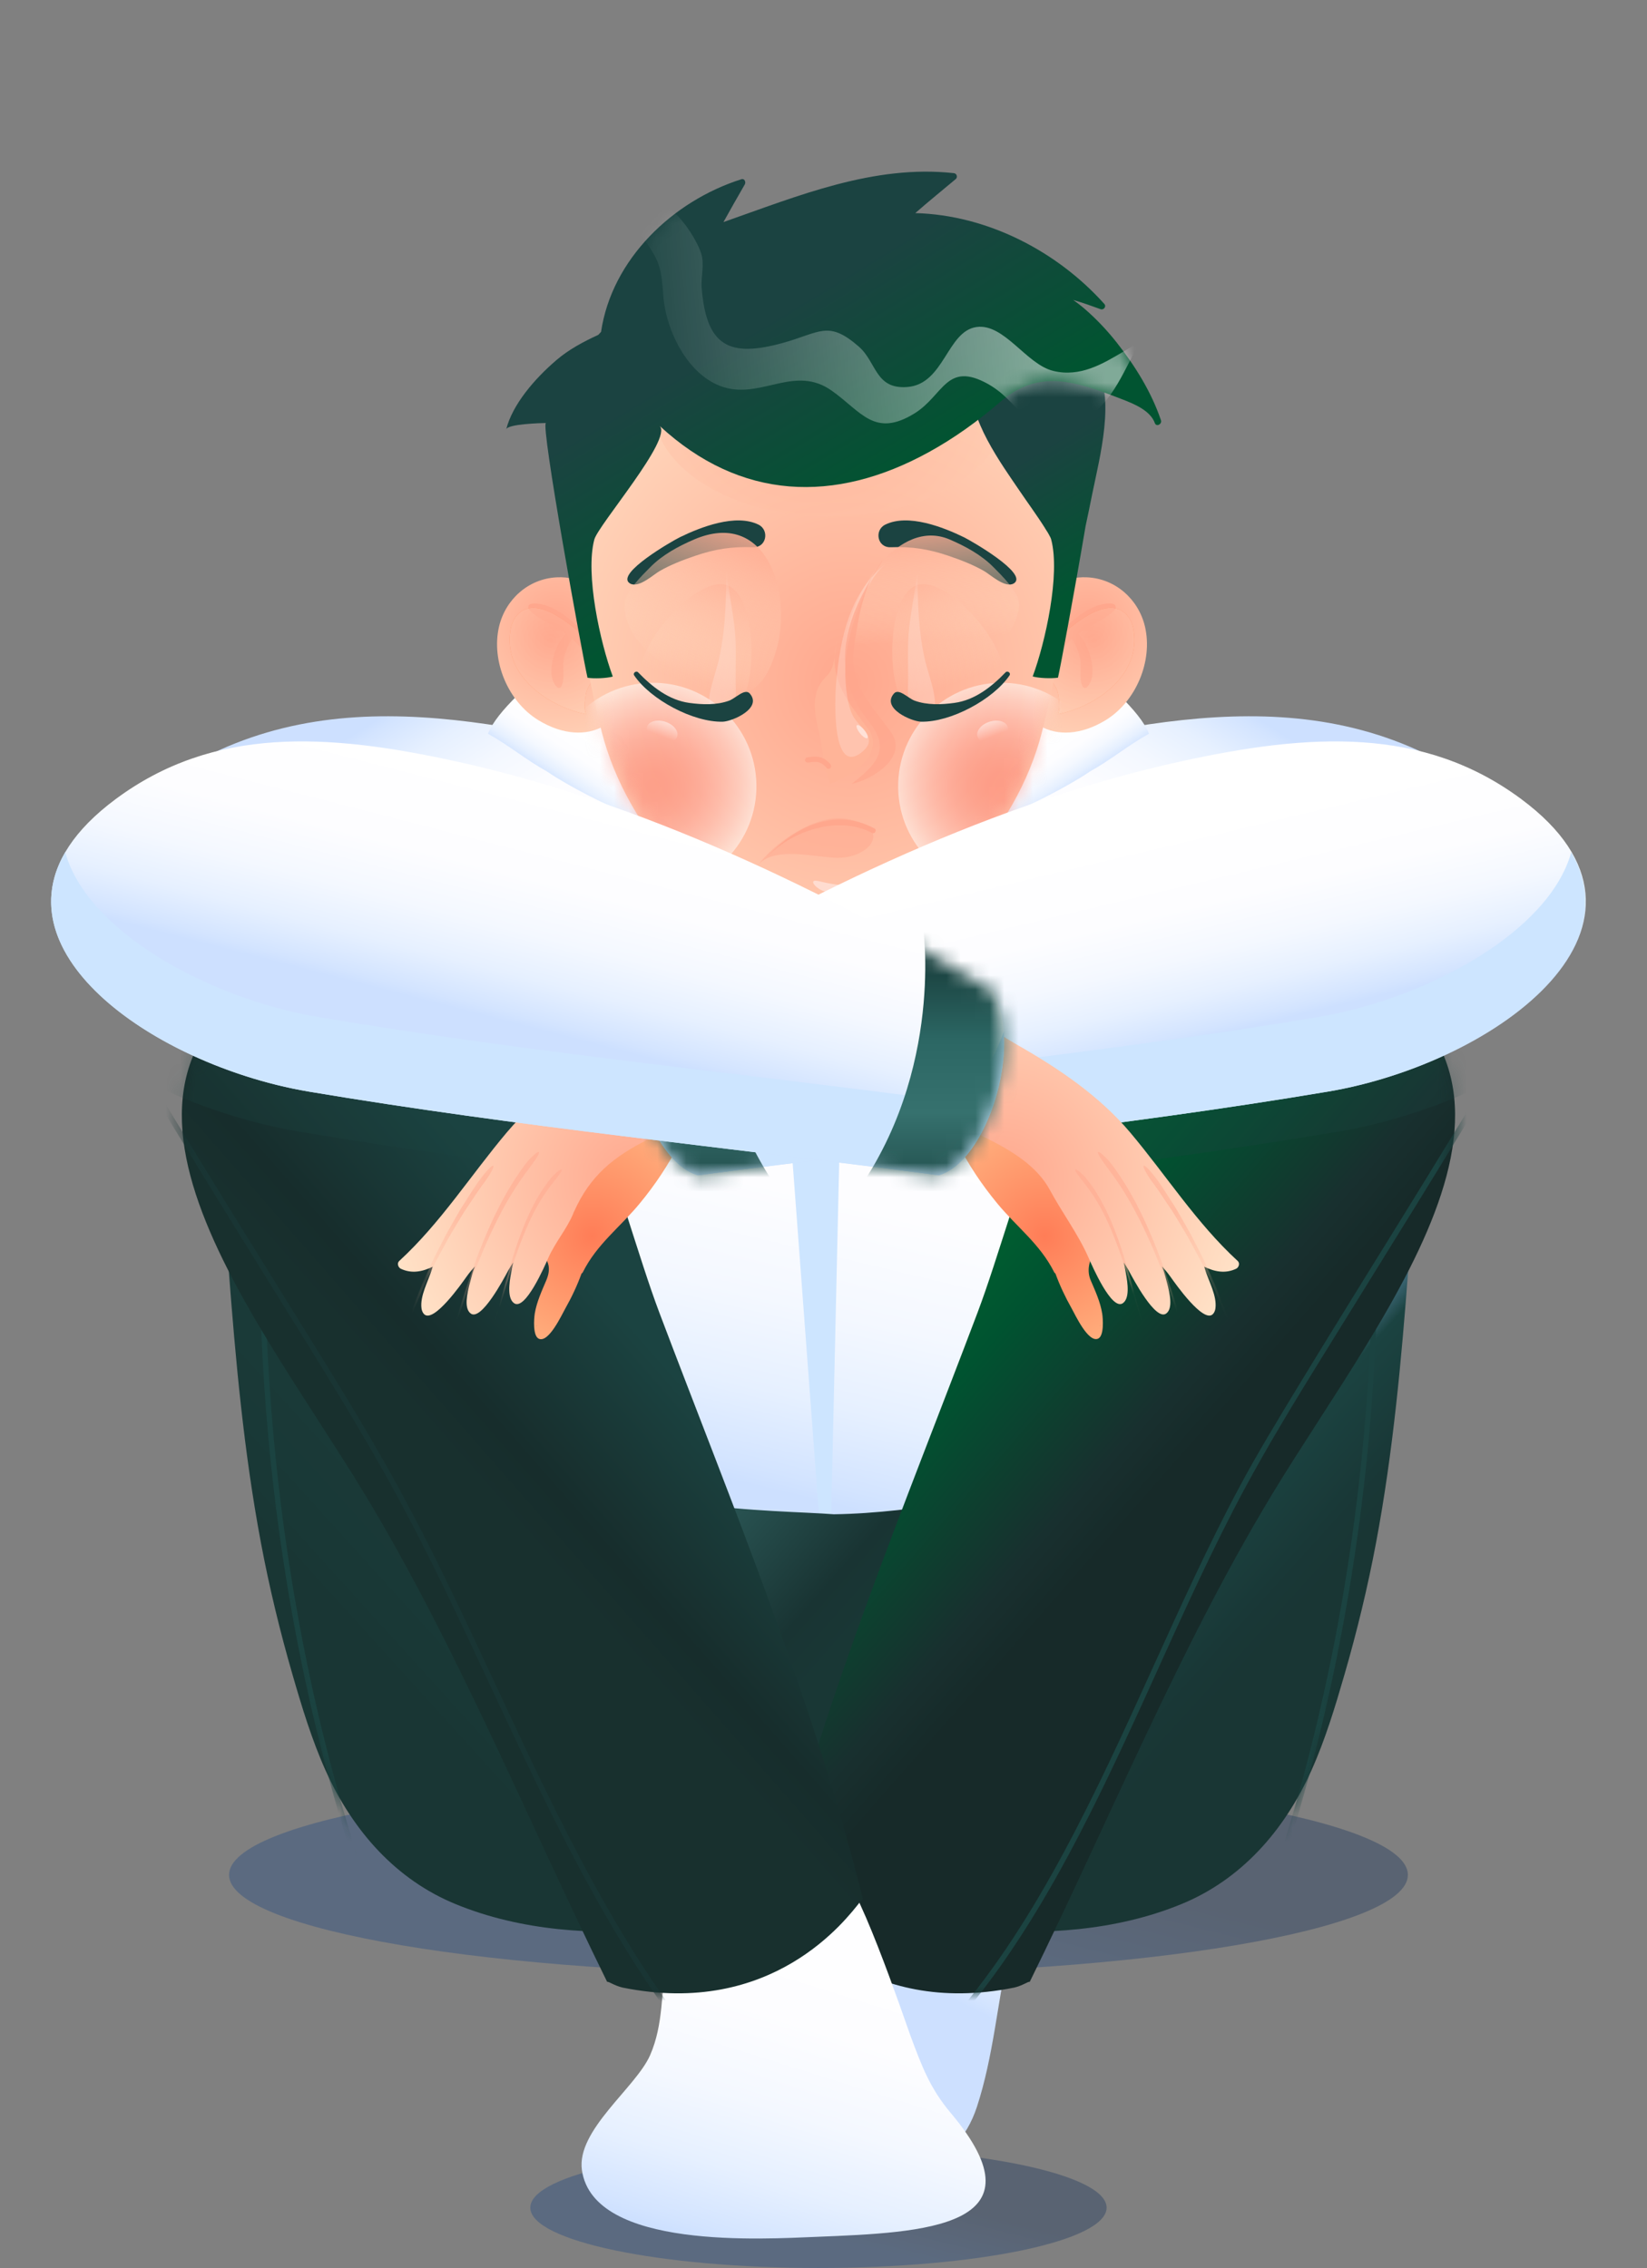 <svg width="114" height="157" viewBox="0 0 114 157" fill="none" xmlns="http://www.w3.org/2000/svg">
<rect x="0" y="0" width="114" height="157" fill="#808080" stroke="none"/>
<g clip-path="url(#clip0_365_716)">
<path opacity="0.3" d="M97.449 129.788C97.449 133.596 79.184 136.68 56.651 136.68C34.118 136.68 15.854 133.596 15.854 129.788C15.854 125.984 34.118 122.896 56.651 122.896C79.184 122.896 97.449 125.984 97.449 129.788Z" fill="url(#paint0_linear_365_716)"/>
<path opacity="0.3" d="M76.596 152.824C76.596 155.129 67.667 157 56.651 157C45.635 157 36.706 155.129 36.706 152.824C36.706 150.52 45.635 148.649 56.651 148.649C67.667 148.649 76.596 150.52 76.596 152.824Z" fill="url(#paint1_linear_365_716)"/>
<path d="M81.007 65.321H37.633V112.739H81.007V65.321Z" fill="url(#paint2_linear_365_716)"/>
<path d="M54.541 76.165L56.931 108.144L57.482 107.041L58.217 74.695L54.541 76.165Z" fill="#CDE5FF"/>
<path d="M66.525 103.976C63.587 104.38 60.654 104.788 57.714 104.825C53.667 104.509 41.904 104.663 39.644 100.281L38.923 101.395C37.478 103.251 39.048 110.952 39.445 113.15C41.746 120.472 49.572 128.827 57.317 130.566C63.955 132.319 67.546 125.655 70.046 120.109C72.178 114.565 75.751 106.435 75.674 100.553C72.376 101.697 70.193 103.56 66.525 103.976Z" fill="url(#paint3_linear_365_716)"/>
<path d="M97.534 82.279C97.519 82.29 97.5 82.297 97.486 82.316C95.916 84.047 94.155 85.466 92.788 87.432C91.149 89.792 89.649 92.196 88.296 94.769C85.547 100.007 83.051 105.381 80.029 110.443C77.442 114.776 74.835 119.062 71.921 123.135C70.686 124.863 69.469 126.616 68.473 128.527C67.716 129.983 67.058 131.656 67.16 133.368C67.168 133.49 67.241 133.567 67.352 133.578C72.16 133.968 77.217 133.681 81.772 131.81C85.852 130.137 88.862 126.803 90.774 122.554C91.726 120.433 92.409 118.173 93.06 115.923C93.931 112.916 94.666 109.88 95.247 106.789C96.423 100.533 97.004 94.155 97.482 87.796C97.618 85.999 97.743 84.198 97.868 82.4C97.879 82.183 97.636 82.146 97.534 82.279Z" fill="url(#paint4_linear_365_716)"/>
<mask id="mask0_365_716" style="mask-type:luminance" maskUnits="userSpaceOnUse" x="67" y="82" width="31" height="52">
<path d="M97.556 82.279C97.537 82.29 97.522 82.297 97.508 82.316C95.938 84.047 94.177 85.466 92.81 87.432C91.171 89.792 89.671 92.196 88.318 94.769C85.569 100.007 83.073 105.381 80.052 110.443C77.464 114.776 74.858 119.062 71.943 123.135C70.708 124.863 69.491 126.616 68.495 128.527C67.738 129.983 67.08 131.656 67.183 133.368C67.19 133.49 67.263 133.567 67.374 133.578C72.182 133.968 77.24 133.681 81.79 131.81C85.87 130.137 88.881 126.803 90.792 122.554C91.744 120.433 92.428 118.173 93.079 115.923C93.95 112.916 94.685 109.88 95.266 106.789C96.442 100.533 97.023 94.155 97.5 87.796C97.636 85.999 97.761 84.198 97.886 82.4C97.905 82.183 97.662 82.146 97.556 82.279Z" fill="white"/>
</mask>
<g mask="url(#mask0_365_716)">
<path d="M94.994 86.273C94.994 89.452 94.887 92.632 94.678 95.808C94.468 98.998 94.152 102.182 93.729 105.35C93.303 108.555 92.766 111.746 92.119 114.915C91.48 118.043 90.734 121.145 89.873 124.222C89.017 127.276 88.046 130.301 86.955 133.279C86.819 133.646 86.683 134.014 86.547 134.381C86.462 134.602 86.819 134.698 86.9 134.481C88.017 131.518 89.017 128.508 89.899 125.468C90.796 122.376 91.575 119.252 92.244 116.105C92.913 112.955 93.472 109.783 93.924 106.596C94.376 103.413 94.722 100.215 94.957 97.006C95.192 93.83 95.325 90.647 95.354 87.46C95.358 87.067 95.358 86.674 95.358 86.28C95.361 86.034 94.994 86.034 94.994 86.273Z" fill="#1B4341"/>
</g>
<path d="M69.443 135.019C69.436 135.048 69.432 135.081 69.425 135.111L67.903 135.416C67.899 135.383 67.888 135.35 67.863 135.317C66.727 133.861 65.834 131.597 63.959 130.924C62.136 130.266 60.353 130.81 58.831 131.902C57.21 133.063 55.986 134.699 54.63 136.14C53.656 137.177 52.704 138.239 51.73 139.279C50.439 140.658 49.167 142.051 47.973 143.51C47.036 144.657 46.05 145.885 45.473 147.259C44.282 150.097 47.337 151.097 49.594 151.398C51.608 151.667 53.67 151.578 55.699 151.556C58.239 151.527 60.853 151.336 63.242 150.417C65.429 149.575 66.907 148.039 67.627 145.822C68.756 142.356 69.035 138.673 69.807 135.126C69.859 134.879 69.495 134.78 69.443 135.019Z" fill="url(#paint5_linear_365_716)"/>
<path d="M91.49 65.756C88.763 64.606 84.507 63.455 81.338 64.892C73.586 68.414 70.564 83.191 67.657 90.877C62.602 104.253 57.056 117.493 53.582 131.409C53.568 131.468 53.626 131.538 53.744 131.626C54.733 132.872 59.827 139.691 70.208 137.588C70.792 137.452 71.174 137.147 71.274 137.195C76.751 126.057 81.665 114.001 88.043 103.455C95.946 90.395 110.204 73.656 91.49 65.756Z" fill="url(#paint6_linear_365_716)"/>
<mask id="mask1_365_716" style="mask-type:luminance" maskUnits="userSpaceOnUse" x="53" y="64" width="48" height="74">
<path d="M91.516 65.758C88.788 64.608 84.532 63.457 81.363 64.894C73.611 68.416 70.589 83.192 67.686 90.879C62.631 104.255 57.085 117.495 53.611 131.411C53.596 131.47 53.655 131.54 53.773 131.628C54.761 132.874 59.856 139.693 70.237 137.59C70.821 137.454 71.203 137.149 71.302 137.197C76.779 126.059 81.694 114.003 88.068 103.457C95.967 90.397 110.229 73.658 91.516 65.758Z" fill="white"/>
</mask>
<g mask="url(#mask1_365_716)">
<path opacity="0.3" d="M42.084 85.056C58.901 82.821 75.813 81.163 92.633 78.336C106.208 76.05 121.573 64.82 108.145 54.855C100.275 49.011 91.192 49.555 80.841 51.823C66.054 55.061 51.126 62.17 37.732 70.253C35.251 74.804 38.268 83.997 42.084 85.056Z" fill="#1B4341"/>
</g>
<mask id="mask2_365_716" style="mask-type:luminance" maskUnits="userSpaceOnUse" x="53" y="64" width="48" height="74">
<path d="M91.516 65.758C88.788 64.608 84.532 63.457 81.363 64.894C73.611 68.416 70.589 83.192 67.686 90.879C62.631 104.255 57.085 117.495 53.611 131.411C53.596 131.47 53.655 131.54 53.773 131.628C54.761 132.874 59.856 139.693 70.237 137.59C70.821 137.454 71.203 137.149 71.302 137.197C76.779 126.059 81.694 114.003 88.068 103.457C95.967 90.397 110.229 73.658 91.516 65.758Z" fill="white"/>
</mask>
<g mask="url(#mask2_365_716)">
<path d="M103.289 74.05C100.308 79.049 97.232 83.99 94.17 88.937C92.652 91.393 91.137 93.848 89.641 96.318C88.325 98.491 87.006 100.663 85.807 102.902C83.613 107 81.702 111.242 79.779 115.473C77.82 119.788 75.853 124.111 73.604 128.283C71.435 132.304 68.991 136.211 65.999 139.678C65.638 140.097 65.267 140.508 64.892 140.913C64.731 141.086 64.992 141.347 65.153 141.174C68.245 137.858 70.781 134.068 73.008 130.132C75.335 126.011 77.338 121.722 79.301 117.417C81.253 113.131 83.161 108.823 85.319 104.633C87.737 99.931 90.582 95.458 93.358 90.963C96.412 86.015 99.496 81.089 102.495 76.109C102.87 75.487 103.245 74.863 103.617 74.238C103.727 74.032 103.411 73.848 103.289 74.05Z" fill="#1B4341"/>
</g>
<path d="M15.769 82.279C15.784 82.29 15.802 82.297 15.817 82.316C17.387 84.047 19.147 85.466 20.515 87.432C22.154 89.792 23.654 92.196 25.006 94.769C27.756 100.007 30.252 105.381 33.273 110.443C35.861 114.776 38.467 119.062 41.382 123.135C42.617 124.863 43.834 126.616 44.83 128.527C45.587 129.983 46.245 131.656 46.142 133.368C46.135 133.49 46.061 133.567 45.951 133.578C41.143 133.968 36.085 133.681 31.535 131.81C27.455 130.137 24.444 126.803 22.533 122.554C21.581 120.433 20.897 118.173 20.246 115.923C19.375 112.916 18.64 109.88 18.059 106.789C16.883 100.533 16.302 94.155 15.824 87.796C15.688 85.999 15.563 84.198 15.438 82.4C15.424 82.183 15.666 82.146 15.769 82.279Z" fill="url(#paint7_linear_365_716)"/>
<mask id="mask3_365_716" style="mask-type:luminance" maskUnits="userSpaceOnUse" x="15" y="82" width="32" height="52">
<path d="M15.769 82.279C15.784 82.29 15.802 82.297 15.817 82.316C17.387 84.047 19.147 85.466 20.515 87.432C22.154 89.792 23.654 92.196 25.006 94.769C27.756 100.007 30.252 105.381 33.273 110.443C35.861 114.776 38.467 119.062 41.382 123.135C42.617 124.863 43.834 126.616 44.83 128.527C45.587 129.983 46.245 131.656 46.142 133.368C46.135 133.49 46.061 133.567 45.951 133.578C41.143 133.968 36.085 133.681 31.535 131.81C27.455 130.137 24.444 126.803 22.533 122.554C21.581 120.433 20.897 118.173 20.246 115.923C19.375 112.916 18.64 109.88 18.059 106.789C16.883 100.533 16.302 94.155 15.824 87.796C15.688 85.999 15.563 84.198 15.438 82.4C15.424 82.183 15.666 82.146 15.769 82.279Z" fill="white"/>
</mask>
<g mask="url(#mask3_365_716)">
<path d="M17.967 86.273C17.967 89.453 18.074 92.632 18.283 95.808C18.497 99.028 18.816 102.241 19.243 105.439C19.669 108.618 20.195 111.783 20.834 114.926C21.478 118.083 22.227 121.215 23.099 124.318C23.955 127.372 24.925 130.397 26.017 133.375C26.153 133.742 26.289 134.11 26.425 134.477C26.51 134.698 26.863 134.602 26.778 134.378C25.661 131.416 24.661 128.405 23.779 125.365C22.889 122.303 22.117 119.208 21.452 116.091C20.779 112.941 20.221 109.769 19.768 106.582C19.316 103.402 18.974 100.204 18.735 97.003C18.5 93.827 18.368 90.644 18.338 87.457C18.335 87.064 18.335 86.67 18.335 86.277C18.335 86.034 17.967 86.034 17.967 86.273Z" fill="#1B4341"/>
</g>
<path d="M46.113 135.857C46.988 131.144 54.405 131.203 58.008 129.652C59.041 129.207 62.654 139.93 63.01 140.896C63.812 143.054 64.374 144.568 65.815 146.278C72.479 154.206 63.948 154.548 56.556 154.842C52.862 154.989 41.081 155.75 40.279 150.233C39.882 147.465 44.007 144.521 44.995 142.275C45.947 140.11 45.749 137.809 46.113 135.857Z" fill="url(#paint8_linear_365_716)"/>
<path d="M21.812 65.756C24.54 64.606 28.796 63.455 31.965 64.892C39.717 68.414 42.739 83.191 45.642 90.877C50.697 104.253 56.243 117.493 59.717 131.409C59.732 131.468 59.673 131.538 59.555 131.626C58.566 132.872 53.472 139.691 43.091 137.588C42.507 137.452 42.125 137.147 42.025 137.195C36.548 126.057 31.634 114.001 25.26 103.455C17.357 90.395 3.099 73.656 21.812 65.756Z" fill="url(#paint9_linear_365_716)"/>
<mask id="mask4_365_716" style="mask-type:luminance" maskUnits="userSpaceOnUse" x="12" y="64" width="48" height="74">
<path d="M21.812 65.758C24.54 64.608 28.796 63.457 31.965 64.894C39.717 68.416 42.739 83.192 45.642 90.879C50.697 104.255 56.243 117.495 59.717 131.411C59.732 131.47 59.673 131.54 59.555 131.628C58.566 132.874 53.472 139.693 43.092 137.59C42.507 137.454 42.125 137.149 42.026 137.197C36.549 126.059 31.634 114.003 25.26 103.457C17.357 90.397 3.099 73.658 21.812 65.758Z" fill="white"/>
</mask>
<g mask="url(#mask4_365_716)">
<path opacity="0.3" d="M71.244 85.056C54.428 82.821 37.515 81.163 20.695 78.336C7.12 76.05 -8.245 64.82 5.183 54.855C13.053 49.011 22.136 49.555 32.487 51.823C47.274 55.061 62.202 62.17 75.596 70.253C78.078 74.804 75.06 83.997 71.244 85.056Z" fill="#1B4341"/>
</g>
<mask id="mask5_365_716" style="mask-type:luminance" maskUnits="userSpaceOnUse" x="12" y="64" width="48" height="74">
<path d="M21.812 65.758C24.54 64.608 28.796 63.457 31.965 64.894C39.717 68.416 42.739 83.192 45.642 90.879C50.697 104.255 56.243 117.495 59.717 131.411C59.732 131.47 59.673 131.54 59.555 131.628C58.566 132.874 53.472 139.693 43.092 137.59C42.507 137.454 42.125 137.149 42.026 137.197C36.549 126.059 31.634 114.003 25.26 103.457C17.357 90.397 3.099 73.658 21.812 65.758Z" fill="white"/>
</mask>
<g mask="url(#mask5_365_716)">
<path d="M9.723 74.237C12.524 78.938 15.413 83.584 18.291 88.234C21.095 92.763 23.962 97.269 26.576 101.912C28.918 106.069 30.98 110.373 33.001 114.689C35.034 119.026 37.026 123.382 39.221 127.638C41.382 131.825 43.746 135.924 46.528 139.732C46.874 140.206 47.227 140.673 47.583 141.136C47.727 141.32 48.046 141.136 47.899 140.952C45.01 137.206 42.551 133.148 40.331 128.973C38.092 124.764 36.085 120.438 34.071 116.122C32.053 111.799 30.024 107.473 27.749 103.279C25.238 98.651 22.408 94.196 19.64 89.719C16.776 85.091 13.895 80.474 11.09 75.81C10.737 75.225 10.388 74.641 10.039 74.053C9.917 73.847 9.601 74.031 9.723 74.237Z" fill="#193534"/>
</g>
<path d="M79.21 62.499C85.301 61.977 91.329 60.72 96.968 58.324C102.077 56.155 103.378 54.148 97.567 51.685C91.759 49.222 85.683 49.241 79.544 50.138C75.667 50.704 67.639 52.534 65.301 56.177C63.761 58.574 64.595 59.684 66.738 61.782C69.466 64.451 70.201 63.76 73.796 63.172C75.593 63.021 77.42 62.654 79.21 62.499Z" fill="url(#paint10_linear_365_716)"/>
<path d="M34.093 62.499C28.003 61.977 21.974 60.72 16.332 58.324C11.223 56.155 9.922 54.148 15.733 51.685C21.541 49.222 27.617 49.241 33.755 50.138C37.633 50.704 45.661 52.534 47.995 56.177C49.535 58.574 48.701 59.684 46.558 61.782C43.831 64.451 43.096 63.76 39.501 63.172C37.71 63.021 35.884 62.654 34.093 62.499Z" fill="url(#paint11_linear_365_716)"/>
<path d="M38.184 45.887C36.876 47.196 34.424 49.155 33.773 50.791C35.244 51.606 36.387 52.588 37.861 53.404C39.004 54.22 45.051 57.653 46.359 56.672C47.83 55.529 44.4 48.173 43.091 47.192C42.275 46.376 41.129 45.556 39.985 45.722C39.331 45.722 37.861 46.211 38.026 46.538" fill="url(#paint12_linear_365_716)"/>
<path d="M75.119 45.887C76.427 47.196 78.879 49.155 79.53 50.79C78.059 51.606 76.916 52.588 75.442 53.404C74.299 54.22 68.252 57.653 66.944 56.672C65.473 55.529 68.907 48.173 70.212 47.192C71.028 46.376 72.171 45.556 73.317 45.721C73.972 45.721 75.442 46.21 75.28 46.538" fill="url(#paint13_linear_365_716)"/>
<path d="M34.539 43.388C34.98 41.495 36.568 40.069 38.523 39.966C42.019 39.786 42.971 43.634 43.35 46.365C43.861 50.045 40.659 51.93 37.263 49.853C35.167 48.574 33.991 45.766 34.539 43.388Z" fill="url(#paint14_radial_365_716)"/>
<path d="M40.398 43.767C39.589 42.914 38.067 41.617 36.784 41.793C36.542 41.826 36.505 42.102 36.659 42.252C37.343 42.929 38.358 43.289 39.148 43.866C38.78 44.292 38.516 44.778 38.347 45.333C38.141 46.009 38.001 47.049 38.563 47.575C38.663 47.667 38.821 47.604 38.869 47.494C39.13 46.906 38.898 46.167 39.038 45.528C39.137 45.072 39.365 44.642 39.589 44.219C40.49 45.02 41.199 46.112 41.019 47.355C40.945 47.854 41.703 47.957 41.791 47.465C42.052 46.024 41.368 44.789 40.398 43.767Z" fill="#FFA78D"/>
<g opacity="0.5">
<path d="M35.336 43.582C35.398 43.211 35.542 42.869 35.781 42.593C36.942 41.27 38.997 42.832 40.019 43.692C40.725 44.284 41.486 45.192 41.412 46.177C41.353 46.949 40.655 47.324 40.541 48.107C40.482 48.526 40.398 49.055 40.57 49.441C37.894 48.897 34.799 46.751 35.336 43.582Z" fill="#FF7133"/>
<path d="M35.336 43.582C35.398 43.211 35.542 42.869 35.781 42.593C36.942 41.27 38.997 42.832 40.019 43.692C40.725 44.284 41.486 45.192 41.412 46.177C41.353 46.949 40.655 47.324 40.541 48.107C40.482 48.526 40.398 49.055 40.57 49.441C37.894 48.897 34.799 46.751 35.336 43.582Z" fill="url(#paint15_radial_365_716)"/>
</g>
<path d="M79.254 43.388C78.813 41.495 77.225 40.069 75.269 39.966C71.774 39.786 70.822 43.634 70.443 46.365C69.932 50.045 73.134 51.93 76.53 49.853C78.625 48.574 79.805 45.766 79.254 43.388Z" fill="url(#paint16_radial_365_716)"/>
<path d="M73.395 43.767C74.203 42.914 75.725 41.617 77.008 41.793C77.251 41.826 77.287 42.102 77.133 42.252C76.449 42.929 75.435 43.289 74.641 43.866C75.008 44.292 75.273 44.778 75.442 45.333C75.648 46.009 75.788 47.049 75.225 47.575C75.126 47.667 74.968 47.604 74.92 47.494C74.659 46.906 74.891 46.167 74.751 45.528C74.652 45.072 74.424 44.642 74.2 44.219C73.299 45.02 72.59 46.112 72.773 47.355C72.847 47.854 72.09 47.957 72.002 47.465C71.741 46.024 72.424 44.789 73.395 43.767Z" fill="#FFA78D"/>
<g opacity="0.5">
<path d="M78.456 43.582C78.394 43.211 78.25 42.869 78.011 42.593C76.853 41.27 74.795 42.832 73.777 43.692C73.067 44.284 72.31 45.192 72.384 46.177C72.442 46.949 73.141 47.324 73.251 48.107C73.31 48.526 73.394 49.055 73.222 49.441C75.898 48.897 78.993 46.751 78.456 43.582Z" fill="#FF7133"/>
<path d="M78.456 43.582C78.394 43.211 78.25 42.869 78.011 42.593C76.853 41.27 74.795 42.832 73.777 43.692C73.067 44.284 72.31 45.192 72.384 46.177C72.442 46.949 73.141 47.324 73.251 48.107C73.31 48.526 73.394 49.055 73.222 49.441C75.898 48.897 78.993 46.751 78.456 43.582Z" fill="url(#paint17_radial_365_716)"/>
</g>
<path d="M70.888 24.786C69.671 26.833 63.867 28.381 56.887 28.381C49.91 28.381 44.102 26.829 42.886 24.786C38.093 31.726 39.706 43.007 41.658 50.685C43.382 57.478 49.385 64.183 55.817 65.282C56.608 65.418 57.17 65.418 57.96 65.282C64.389 64.183 70.392 57.478 72.116 50.685C74.067 43.007 75.681 31.722 70.888 24.786Z" fill="url(#paint18_radial_365_716)"/>
<path opacity="0.5" d="M57.453 35.765C64.205 35.765 69.678 32.396 69.678 28.241C69.678 24.085 64.205 20.716 57.453 20.716C50.701 20.716 45.227 24.085 45.227 28.241C45.227 32.396 50.701 35.765 57.453 35.765Z" fill="url(#paint19_radial_365_716)"/>
<mask id="mask6_365_716" style="mask-type:luminance" maskUnits="userSpaceOnUse" x="39" y="24" width="36" height="42">
<path d="M70.888 24.786C69.671 26.833 63.867 28.381 56.887 28.381C49.91 28.381 44.102 26.829 42.886 24.786C38.093 31.726 39.706 43.007 41.658 50.685C43.382 57.478 49.385 64.183 55.817 65.282C56.608 65.418 57.17 65.418 57.96 65.282C64.389 64.183 70.392 57.478 72.116 50.685C74.067 43.007 75.681 31.722 70.888 24.786Z" fill="white"/>
</mask>
<g mask="url(#mask6_365_716)">
<path opacity="0.5" d="M45.327 61.59C49.282 61.517 52.432 58.249 52.355 54.294C52.281 50.339 49.014 47.192 45.059 47.266C41.103 47.339 37.957 50.607 38.03 54.562C38.104 58.514 41.372 61.66 45.327 61.59Z" fill="url(#paint20_radial_365_716)"/>
</g>
<mask id="mask7_365_716" style="mask-type:luminance" maskUnits="userSpaceOnUse" x="39" y="24" width="36" height="42">
<path d="M70.888 24.786C69.671 26.833 63.867 28.381 56.887 28.381C49.91 28.381 44.102 26.829 42.886 24.786C38.093 31.726 39.706 43.007 41.658 50.685C43.382 57.478 49.385 64.183 55.817 65.282C56.608 65.418 57.17 65.418 57.96 65.282C64.389 64.183 70.392 57.478 72.116 50.685C74.067 43.007 75.681 31.722 70.888 24.786Z" fill="white"/>
</mask>
<g mask="url(#mask7_365_716)">
<path opacity="0.5" d="M69.465 61.59C73.42 61.517 76.57 58.249 76.493 54.294C76.42 50.339 73.152 47.192 69.197 47.266C65.242 47.339 62.095 50.607 62.169 54.562C62.242 58.514 65.51 61.66 69.465 61.59Z" fill="url(#paint21_radial_365_716)"/>
</g>
<path d="M43.713 40.437C43.665 40.422 43.621 40.4 43.577 40.371C42.603 39.698 46.565 37.43 47.054 37.191C48.477 36.497 50.921 35.534 52.505 36.32C53.263 36.695 53.068 37.923 52.112 37.883C50.671 37.824 49.491 38.008 48.124 38.474C47.271 38.765 46.415 39.092 45.647 39.537C45.242 39.768 44.316 40.632 43.713 40.437Z" fill="#1B4341"/>
<path d="M53.141 38.791C52.193 37.166 50.51 36.295 48.05 37.342C46.97 37.806 45.856 38.405 45.022 39.25C44.474 39.801 43.254 40.985 43.231 41.786C43.165 44.595 46.323 46.359 48.44 47.407C51.153 48.748 52.81 48.175 53.73 45.014C54.318 43.01 54.134 40.489 53.141 38.791Z" fill="url(#paint22_linear_365_716)"/>
<path d="M70.061 40.437C70.109 40.422 70.153 40.4 70.197 40.371C71.171 39.698 67.209 37.43 66.72 37.191C65.297 36.497 62.853 35.534 61.269 36.32C60.511 36.695 60.706 37.923 61.662 37.883C63.099 37.824 64.283 38.008 65.65 38.474C66.503 38.765 67.359 39.092 68.127 39.537C68.532 39.768 69.458 40.632 70.061 40.437Z" fill="#1B4341"/>
<path d="M60.919 39.033C62.25 37.482 63.974 36.596 65.724 37.342C66.804 37.805 67.918 38.405 68.752 39.25C69.3 39.801 70.52 40.985 70.543 41.786C70.576 43.242 68.76 45.727 67.422 46.26C66.819 46.499 66.043 46.267 65.488 46.616C64.68 47.131 65.202 47.94 63.908 48.373C63.382 48.55 62.107 48.303 61.559 48.263C60.162 48.167 59.379 48.498 58.758 46.973C57.909 44.889 59.004 41.268 60.919 39.033Z" fill="url(#paint23_linear_365_716)"/>
<path d="M53.571 58.869C53.38 59.034 53.204 59.211 53.038 59.391C54.946 57.259 57.755 55.866 60.522 57.347C60.724 57.453 60.555 57.766 60.353 57.656C58.276 56.549 55.369 57.31 53.571 58.869Z" fill="#FFA78D"/>
<g opacity="0.5">
<path d="M60.441 57.989C60.368 58.695 59.287 59.397 57.946 59.383C56.431 59.368 53.483 58.497 52.388 59.982C53.623 58.306 56.464 56.31 58.622 56.688C59.997 56.931 60.5 57.46 60.441 57.989Z" fill="#FFA78D"/>
</g>
<g opacity="0.7">
<path d="M58.537 61.429C58.603 61.587 58.078 61.903 57.354 61.778C56.63 61.657 56.192 61.149 56.299 61.017C56.398 60.877 56.887 61.069 57.442 61.164C58.001 61.271 58.478 61.263 58.537 61.429Z" fill="#FFE7E1"/>
</g>
<path opacity="0.5" d="M56.126 62.047C56.927 62.378 58.287 62.576 58.445 61.841C58.343 62.319 58.008 62.797 57.611 63.08C57.398 63.23 57.188 63.267 56.99 63.23C56.457 63.128 56.008 62.418 55.758 61.981C55.711 61.9 55.681 61.808 55.626 61.757C55.725 61.852 55.906 61.955 56.126 62.047Z" fill="url(#paint24_radial_365_716)"/>
<path d="M57.938 44.331C57.229 47.014 58.78 48.665 60.162 50.565C60.489 51.014 60.485 51.642 60.269 52.138C59.871 53.05 58.368 53.925 57.471 54.263C57.019 53.079 56.975 51.984 56.699 50.771C56.453 49.683 56.148 48.396 56.758 47.371C57.03 46.915 57.398 46.724 57.589 46.242C57.806 45.691 57.784 44.923 57.938 44.331Z" fill="#FFB498"/>
<path opacity="0.3" d="M59.309 49.948C59.846 50.606 60.632 51.223 59.732 52.002C57.534 53.903 57.78 48.308 57.876 47.261C58.151 44.206 58.798 40.997 61.346 38.994C59.758 40.24 58.614 44.015 58.519 45.938C58.467 46.97 58.559 48.547 59.004 49.492C59.081 49.646 59.188 49.797 59.309 49.948Z" fill="#FFE7E1"/>
<path opacity="0.5" d="M60.037 51.095C60.121 51.036 60.026 50.786 59.828 50.54C59.629 50.293 59.397 50.143 59.313 50.201C59.232 50.26 59.324 50.51 59.522 50.757C59.725 51.006 59.956 51.157 60.037 51.095Z" fill="white"/>
<path d="M55.961 52.788C56.1 52.762 56.196 52.747 56.339 52.743C56.398 52.74 56.453 52.743 56.512 52.747C56.527 52.747 56.541 52.751 56.556 52.751C56.593 52.755 56.545 52.747 56.567 52.751C56.596 52.755 56.622 52.762 56.652 52.769C56.677 52.777 56.703 52.784 56.725 52.791C56.74 52.795 56.751 52.802 56.766 52.806C56.777 52.81 56.802 52.821 56.777 52.81C56.832 52.835 56.883 52.865 56.935 52.898C56.986 52.931 57.012 52.953 57.067 53.005C57.122 53.056 57.17 53.111 57.218 53.166C57.28 53.243 57.413 53.232 57.479 53.166C57.552 53.093 57.541 52.982 57.479 52.905C57.288 52.677 57.045 52.486 56.751 52.416C56.457 52.346 56.156 52.383 55.861 52.435C55.762 52.453 55.707 52.571 55.733 52.663C55.762 52.762 55.861 52.802 55.961 52.788Z" fill="#FFA78D"/>
<path d="M52.02 45.047C52.027 46.47 51.781 47.812 51.351 48.385C49.976 50.227 45.04 49.175 44.396 47.01C43.782 44.944 48.046 39.968 50.189 40.475C51.469 40.776 52.009 42.993 52.02 45.047Z" fill="url(#paint25_linear_365_716)"/>
<mask id="mask8_365_716" style="mask-type:luminance" maskUnits="userSpaceOnUse" x="44" y="40" width="9" height="10">
<path d="M52.02 45.047C52.027 46.47 51.781 47.812 51.351 48.385C49.976 50.227 45.04 49.175 44.396 47.01C43.783 44.944 48.047 39.968 50.19 40.475C51.469 40.776 52.009 42.993 52.02 45.047Z" fill="white"/>
</mask>
<g mask="url(#mask8_365_716)">
<path opacity="0.3" d="M50.23 41.71C50.278 40.53 50.259 39.347 50.241 38.222C50.241 38.145 50.237 38.145 50.237 38.222C50.186 40.225 50.833 42.342 50.913 44.364C50.958 45.515 50.892 46.658 50.936 47.801C50.987 49.165 50.373 48.952 49.068 48.918C48.995 47.937 49.517 46.691 49.745 45.721C50.042 44.445 50.175 43.081 50.23 41.71Z" fill="#FFE7E1"/>
</g>
<path d="M43.896 46.754C45.025 48.426 47.987 50.014 50.031 49.959C50.678 49.941 52.795 49.033 51.895 48.007C51.557 47.625 50.906 48.345 50.469 48.503C49.601 48.819 48.609 48.783 47.708 48.658C46.293 48.467 45.128 47.537 44.168 46.541C44.036 46.404 43.786 46.588 43.896 46.754Z" fill="#1B4341"/>
<path d="M61.757 45.047C61.75 46.47 61.996 47.812 62.426 48.385C63.801 50.227 68.737 49.175 69.381 47.01C69.995 44.945 65.731 39.968 63.588 40.475C62.305 40.776 61.768 42.993 61.757 45.047Z" fill="url(#paint26_linear_365_716)"/>
<mask id="mask9_365_716" style="mask-type:luminance" maskUnits="userSpaceOnUse" x="61" y="40" width="9" height="10">
<path d="M61.757 45.047C61.75 46.47 61.996 47.812 62.426 48.385C63.801 50.227 68.737 49.175 69.38 47.01C69.994 44.945 65.731 39.968 63.587 40.475C62.305 40.776 61.768 42.993 61.757 45.047Z" fill="white"/>
</mask>
<g mask="url(#mask9_365_716)">
<path opacity="0.3" d="M63.543 41.71C63.499 40.53 63.514 39.347 63.532 38.222C63.532 38.145 63.536 38.145 63.54 38.222C63.591 40.225 62.944 42.343 62.863 44.364C62.819 45.515 62.886 46.658 62.841 47.801C62.79 49.165 63.404 48.952 64.709 48.919C64.782 47.937 64.26 46.691 64.032 45.721C63.731 44.445 63.599 43.081 63.543 41.71Z" fill="#FFE7E1"/>
</g>
<path d="M69.877 46.753C68.745 48.425 65.786 50.013 63.742 49.958C63.095 49.94 60.978 49.032 61.879 48.006C62.217 47.624 62.867 48.344 63.305 48.502C64.172 48.819 65.165 48.782 66.065 48.657C67.48 48.466 68.646 47.536 69.605 46.54C69.741 46.404 69.987 46.587 69.877 46.753Z" fill="#1B4341"/>
<path d="M73.707 42.225C73.696 42.269 73.682 42.309 73.674 42.343C73.685 42.302 73.696 42.262 73.707 42.225Z" fill="url(#paint27_linear_365_716)"/>
<path d="M73.674 42.343C73.66 42.391 73.645 42.438 73.626 42.49C73.641 42.453 73.656 42.401 73.674 42.343Z" fill="url(#paint28_linear_365_716)"/>
<path d="M75.758 25.294C74.678 23.861 73.505 24.331 72.296 24.857C71.759 25.088 71.215 25.331 70.671 25.423C69.315 25.647 67.881 24.699 67.385 26.625C66.837 28.749 69.432 32.293 70.557 33.954C71.105 34.767 71.759 35.649 72.344 36.579H72.34C72.403 36.678 72.461 36.766 72.513 36.851C72.538 36.891 72.561 36.932 72.583 36.972C72.674 37.13 72.737 37.255 72.759 37.343C73.399 39.758 72.358 44.46 71.48 46.827C71.91 46.952 72.792 46.981 73.23 46.911C73.402 46.173 74.369 40.979 75.141 36.417C75.303 35.66 75.461 34.903 75.611 34.145C76.082 31.808 77.291 27.327 75.758 25.294Z" fill="url(#paint29_linear_365_716)"/>
<path d="M80.357 29.091C79.699 27.146 78.578 25.345 77.313 23.735C76.652 22.893 75.913 22.107 75.104 21.404C74.843 21.177 74.567 20.963 74.281 20.765C74.924 20.949 75.556 21.177 76.181 21.404C76.394 21.482 76.597 21.217 76.438 21.041C73.152 17.372 68.319 14.884 63.353 14.751C64.268 13.946 65.22 13.182 66.154 12.395C66.308 12.263 66.223 12.009 66.025 11.987C60.471 11.377 55.218 13.571 50.076 15.373C50.561 14.498 51.053 13.63 51.553 12.766C51.642 12.616 51.539 12.336 51.322 12.406C46.565 13.91 42.346 17.942 41.603 22.974C41.541 23.044 41.474 23.114 41.412 23.18C40.383 23.654 39.386 24.183 38.515 24.926C38.512 24.93 38.508 24.933 38.504 24.937C37.023 26.201 35.468 27.999 35.038 29.723C35.134 29.348 37.446 29.289 37.791 29.282C37.38 29.293 40.35 45.569 40.666 46.918C41.103 46.988 41.985 46.959 42.415 46.834C41.541 44.466 40.5 39.761 41.136 37.35C41.404 36.343 46.598 30.348 45.654 29.477C51.252 34.656 57.791 34.873 64.283 31.303C66.047 30.333 67.694 29.149 69.216 27.834C71.895 25.51 74.442 26.381 77.677 27.642C78.475 27.951 79.625 28.411 79.938 29.296C80.037 29.568 80.449 29.366 80.357 29.091Z" fill="url(#paint30_linear_365_716)"/>
<path opacity="0.7" d="M59.949 40.669C60.309 40.015 60.717 39.364 61.151 38.725C61.166 38.71 61.166 38.71 61.151 38.728C59.798 40.36 59.427 42.658 59.126 44.683C58.725 47.355 60.214 48.671 61.647 50.645C62.919 52.399 60.412 53.953 58.949 54.266C60.497 53.038 61.754 51.95 60.166 49.987C57.659 46.881 58.284 43.705 59.949 40.669Z" fill="#FFA78D"/>
<mask id="mask10_365_716" style="mask-type:luminance" maskUnits="userSpaceOnUse" x="35" y="11" width="46" height="36">
<path d="M80.357 29.089C79.699 27.145 78.578 25.343 77.314 23.733C76.652 22.892 75.913 22.105 75.105 21.403C74.844 21.175 74.568 20.962 74.281 20.764C74.924 20.947 75.557 21.175 76.181 21.403C76.395 21.48 76.597 21.216 76.439 21.039C73.153 17.371 68.319 14.882 63.353 14.75C64.268 13.945 65.22 13.18 66.154 12.394C66.308 12.261 66.224 12.008 66.025 11.986C60.471 11.376 55.218 13.57 50.076 15.371C50.561 14.496 51.054 13.629 51.554 12.765C51.642 12.614 51.539 12.335 51.322 12.405C46.566 13.908 42.346 17.941 41.603 22.973C41.541 23.043 41.475 23.112 41.412 23.178C40.383 23.653 39.387 24.182 38.516 24.924C38.512 24.928 38.508 24.932 38.505 24.936C37.023 26.2 35.468 27.997 35.038 29.721C35.134 29.346 37.446 29.288 37.792 29.28C37.38 29.291 40.35 45.568 40.666 46.917C41.103 46.986 41.986 46.957 42.416 46.832C41.541 44.465 40.501 39.76 41.137 37.349C41.405 36.341 46.599 30.346 45.654 29.475C51.252 34.654 57.791 34.871 64.283 31.302C66.047 30.331 67.694 29.148 69.216 27.832C71.895 25.509 74.443 26.38 77.677 27.641C78.475 27.95 79.626 28.409 79.938 29.295C80.037 29.567 80.449 29.365 80.357 29.089Z" fill="white"/>
</mask>
<g mask="url(#mask10_365_716)">
<path opacity="0.5" d="M74.255 25.778C73.822 25.818 73.369 25.793 72.899 25.675C71.035 25.223 69.506 22.363 67.584 22.639C65.547 22.933 65.36 26.583 62.812 26.789C60.578 26.969 60.684 25.076 59.446 23.995C57.328 22.143 56.758 23.025 54.204 23.734C50.473 24.771 48.9 23.973 48.569 19.959C48.503 19.154 48.782 18.334 48.529 17.533C48.212 16.533 46.764 14.225 45.547 14.118C44.904 14.06 44.051 14.556 43.871 15.195C43.548 16.339 44.18 15.938 44.636 16.622C45.683 18.184 45.761 18.485 45.911 20.488C46.106 22.999 47.738 26.263 50.355 26.873C52.888 27.462 55.097 25.293 57.571 27.046C59.618 28.494 60.53 30.329 63.301 28.616C65.316 27.37 65.499 24.973 68.389 26.583C71.076 28.079 71.315 31.325 75.152 28.983C77.067 27.814 77.847 25.491 78.92 23.664C77.413 24.48 75.95 25.627 74.255 25.778Z" fill="url(#paint31_linear_365_716)"/>
</g>
<path opacity="0.5" d="M46.87 50.995C46.745 51.373 46.179 51.524 45.602 51.337C45.029 51.145 44.661 50.686 44.786 50.307C44.911 49.929 45.481 49.778 46.054 49.965C46.631 50.153 46.995 50.616 46.87 50.995Z" fill="url(#paint32_linear_365_716)"/>
<path opacity="0.5" d="M67.664 50.995C67.789 51.373 68.355 51.524 68.932 51.337C69.505 51.145 69.873 50.686 69.748 50.307C69.623 49.929 69.053 49.778 68.48 49.965C67.903 50.153 67.535 50.616 67.664 50.995Z" fill="url(#paint33_linear_365_716)"/>
<path d="M36.17 85.937C37.24 86.613 38.46 87.102 37.81 88.635C37.497 89.374 37.148 90.127 37.016 90.925C36.957 91.289 36.872 92.476 37.291 92.671C37.979 92.987 38.879 91.02 39.133 90.572C39.567 89.804 39.949 88.995 40.25 88.164C40.283 88.142 40.317 88.113 40.339 88.073C41.309 86.124 42.937 84.941 44.286 83.301C45.36 81.996 46.271 80.636 47.029 79.129C47.076 79.03 47.054 78.942 47.003 78.879C46.999 78.872 46.995 78.865 46.988 78.861C46.966 78.835 46.944 78.813 46.911 78.799C45.941 78.291 44.974 77.784 44.003 77.277C43.077 76.791 40.96 78.28 40.111 78.765C38.574 79.64 35.59 81.338 35.001 83.121C34.483 84.669 35.273 85.367 36.17 85.937ZM29.355 89.594C29.366 89.602 29.381 89.602 29.392 89.605C29.381 89.605 29.366 89.602 29.355 89.594ZM37.126 91.796C37.141 91.785 37.155 91.77 37.166 91.756C37.166 91.759 37.166 91.763 37.166 91.767C37.155 91.778 37.141 91.789 37.126 91.796Z" fill="url(#paint34_radial_365_716)"/>
<path d="M52.458 72.458C52.45 72.45 52.447 72.439 52.439 72.428C52.41 72.395 52.377 72.366 52.333 72.344C50.995 71.642 49.657 70.943 48.322 70.245C47.043 69.576 44.117 71.634 42.945 72.299C40.074 73.932 37.229 75.839 35.082 78.387C32.579 81.357 30.506 84.65 27.631 87.293C27.462 87.447 27.558 87.742 27.745 87.83C28.499 88.186 29.238 88.032 29.947 87.69C29.929 87.756 29.91 87.819 29.888 87.885C29.639 88.701 29.061 89.701 29.175 90.572C29.197 90.73 29.253 90.862 29.348 90.965C29.995 91.645 31.947 88.866 32.3 88.366C32.472 88.124 32.667 87.892 32.87 87.668C32.781 87.903 32.7 88.138 32.642 88.37C32.524 88.837 32.171 89.91 32.344 90.55C32.384 90.701 32.458 90.829 32.568 90.917C33.296 91.509 34.88 88.506 35.17 87.966C35.277 87.771 35.395 87.58 35.52 87.392C35.501 87.484 35.476 87.576 35.461 87.668C35.38 88.142 35.112 89.237 35.336 89.862C35.387 90.009 35.468 90.134 35.586 90.215C36.358 90.752 37.707 87.635 37.953 87.076C38.409 86.036 39.221 85.084 39.648 84.077C39.677 84.003 39.706 83.93 39.736 83.856C39.736 83.86 39.739 83.864 39.739 83.864C40.846 81.393 42.449 80.078 44.904 78.85C45.183 78.71 45.463 78.567 45.738 78.423C47.312 77.6 49.197 76.729 50.51 75.512C50.943 75.112 51.355 74.685 51.719 74.24C51.991 73.77 52.248 73.288 52.498 72.799C52.564 72.667 52.531 72.546 52.458 72.458Z" fill="url(#paint35_radial_365_716)"/>
<mask id="mask11_365_716" style="mask-type:luminance" maskUnits="userSpaceOnUse" x="27" y="70" width="26" height="22">
<path d="M52.458 72.46C52.451 72.452 52.447 72.441 52.44 72.43C52.41 72.397 52.377 72.368 52.333 72.346C50.995 71.644 49.657 70.945 48.323 70.247C47.044 69.578 44.118 71.636 42.945 72.301C40.074 73.933 37.229 75.841 35.083 78.388C32.579 81.359 30.506 84.652 27.632 87.295C27.463 87.449 27.558 87.743 27.746 87.832C28.499 88.188 29.238 88.034 29.948 87.692C29.929 87.758 29.911 87.821 29.889 87.887C29.639 88.703 29.062 89.703 29.176 90.574C29.198 90.732 29.253 90.864 29.348 90.967C29.995 91.647 31.947 88.868 32.3 88.368C32.473 88.126 32.667 87.894 32.87 87.67C32.782 87.905 32.701 88.14 32.642 88.372C32.524 88.839 32.171 89.912 32.344 90.552C32.388 90.702 32.458 90.831 32.568 90.919C33.296 91.511 34.88 88.508 35.171 87.968C35.277 87.773 35.395 87.582 35.52 87.394C35.502 87.486 35.476 87.578 35.461 87.67C35.38 88.144 35.112 89.239 35.336 89.864C35.388 90.011 35.468 90.136 35.586 90.217C36.358 90.754 37.707 87.637 37.953 87.074C38.67 85.435 39.799 83.935 40.633 82.38C41.519 80.73 43.279 79.664 44.908 78.852C45.187 78.712 45.467 78.569 45.742 78.425C47.316 77.602 49.201 76.731 50.514 75.514C50.947 75.113 51.359 74.687 51.723 74.242C51.995 73.772 52.252 73.29 52.502 72.801C52.565 72.669 52.532 72.548 52.458 72.46Z" fill="white"/>
</mask>
<g mask="url(#mask11_365_716)">
<path opacity="0.5" d="M38.876 80.961C38.905 80.99 38.85 81.108 38.736 81.273C38.622 81.438 38.446 81.644 38.269 81.887C38.181 82.004 37.685 82.593 37.17 83.526C36.645 84.453 36.119 85.724 35.685 87.004C35.248 88.283 34.88 89.573 34.582 90.525C34.292 91.481 34.072 92.102 34.072 92.102C33.869 92.679 33.858 92.675 34.042 92.091C34.042 92.091 34.244 91.462 34.513 90.503C34.785 89.543 35.115 88.246 35.523 86.948C35.928 85.651 36.428 84.357 36.939 83.398C37.438 82.431 37.935 81.813 38.027 81.692C38.21 81.442 38.42 81.251 38.578 81.119C38.732 80.994 38.846 80.931 38.876 80.961Z" fill="url(#paint36_linear_365_716)"/>
<path opacity="0.5" d="M37.295 79.751C37.336 79.788 37.273 79.935 37.141 80.148C37.008 80.361 36.803 80.63 36.582 80.938C36.472 81.089 35.88 81.843 35.207 82.993C34.531 84.14 33.792 85.684 33.16 87.253C32.524 88.819 31.991 90.4 31.601 91.58C31.215 92.763 30.958 93.546 30.958 93.546C30.723 94.274 30.708 94.267 30.925 93.535C30.925 93.535 31.16 92.745 31.513 91.554C31.877 90.363 32.366 88.764 32.965 87.176C33.557 85.588 34.263 84.011 34.921 82.832C35.575 81.651 36.163 80.865 36.277 80.71C36.501 80.394 36.748 80.144 36.935 79.975C37.122 79.803 37.255 79.714 37.295 79.751Z" fill="url(#paint37_linear_365_716)"/>
<path opacity="0.5" d="M34.141 80.7C34.222 80.762 33.935 81.291 33.505 81.879C33.384 82.019 32.862 82.784 32.149 83.857C31.818 84.412 31.425 85.033 31.043 85.71C30.682 86.397 30.256 87.103 29.918 87.845C29.741 88.213 29.565 88.577 29.389 88.937C29.223 89.301 29.076 89.661 28.925 90.01C28.782 90.359 28.624 90.69 28.51 91.014C28.392 91.337 28.282 91.642 28.179 91.925C28.08 92.208 27.977 92.462 27.904 92.697C27.834 92.929 27.775 93.135 27.727 93.3C27.628 93.635 27.573 93.826 27.573 93.826C27.363 94.531 27.349 94.531 27.54 93.818C27.54 93.818 27.591 93.627 27.679 93.289C27.723 93.12 27.779 92.914 27.841 92.679C27.907 92.444 28.003 92.186 28.095 91.9C28.19 91.613 28.293 91.304 28.403 90.977C28.51 90.646 28.661 90.312 28.793 89.959C28.933 89.606 29.072 89.238 29.23 88.871C29.396 88.507 29.565 88.136 29.734 87.761C30.054 87.007 30.462 86.29 30.811 85.585C31.182 84.894 31.561 84.261 31.881 83.695C32.575 82.596 33.083 81.81 33.208 81.67C33.641 81.067 34.06 80.637 34.141 80.7Z" fill="url(#paint38_linear_365_716)"/>
</g>
<path d="M48.33 81.36C62.831 79.433 77.416 78.004 91.921 75.567C103.624 73.596 116.876 63.911 105.297 55.317C98.508 50.277 90.678 50.748 81.754 52.703C69.002 55.497 56.13 61.628 44.58 68.597C42.437 72.519 45.036 80.448 48.33 81.36Z" fill="url(#paint39_linear_365_716)"/>
<path d="M47.562 76.214C62.063 74.288 76.648 72.858 91.153 70.421C98.865 69.123 107.245 64.474 108.756 58.997C113.134 66.492 101.941 73.873 91.888 75.567C77.383 78.008 62.798 79.434 48.297 81.36C45.676 80.632 43.5 75.468 43.794 71.41C44.614 73.799 46.011 75.784 47.562 76.214Z" fill="#CDE5FF"/>
<mask id="mask12_365_716" style="mask-type:luminance" maskUnits="userSpaceOnUse" x="43" y="51" width="67" height="31">
<path d="M48.297 81.363C62.798 79.437 77.384 78.007 91.888 75.57C103.592 73.6 116.843 63.914 105.265 55.32C98.475 50.281 90.646 50.751 81.721 52.706C68.97 55.5 56.097 61.631 44.548 68.601C42.405 72.523 45.004 80.451 48.297 81.363Z" fill="white"/>
</mask>
<g mask="url(#mask12_365_716)">
<path d="M36.858 59.26L49.356 64.406C49.356 64.406 47.886 75.066 54.87 83.704L46.048 87.747L34.837 79.844L36.858 59.26Z" fill="url(#paint40_linear_365_716)"/>
</g>
<path d="M77.545 86.382C78.541 86.172 79.111 88.098 80.412 87.12C83.176 85.051 74.711 79.618 73.196 78.758C72.347 78.276 70.226 76.784 69.3 77.269C68.33 77.777 67.359 78.284 66.392 78.791C66.359 78.806 66.337 78.828 66.315 78.854C66.312 78.861 66.304 78.868 66.301 78.872C66.246 78.938 66.224 79.023 66.275 79.122C67.032 80.629 67.944 81.989 69.017 83.294C70.366 84.933 71.991 86.117 72.965 88.065C72.987 88.109 73.016 88.135 73.053 88.157C73.355 88.991 73.737 89.796 74.171 90.565C74.424 91.017 75.328 92.98 76.012 92.663C76.431 92.469 76.347 91.281 76.288 90.918C76.159 90.12 75.81 89.366 75.494 88.627C74.968 87.392 75.983 85.779 77.416 86.363C77.46 86.389 77.504 86.389 77.545 86.382ZM76.137 91.77C76.137 91.767 76.137 91.763 76.137 91.759C76.152 91.774 76.163 91.789 76.177 91.8C76.163 91.789 76.148 91.778 76.137 91.77Z" fill="url(#paint41_radial_365_716)"/>
<path d="M60.846 72.458C60.853 72.45 60.857 72.439 60.864 72.428C60.894 72.395 60.927 72.366 60.971 72.344C62.309 71.642 63.647 70.943 64.981 70.245C66.26 69.576 69.186 71.634 70.359 72.299C73.23 73.932 76.075 75.839 78.221 78.387C80.724 81.357 82.797 84.65 85.672 87.293C85.841 87.447 85.746 87.742 85.558 87.83C84.805 88.186 84.066 88.032 83.356 87.69C83.375 87.756 83.393 87.819 83.415 87.885C83.665 88.701 84.242 89.701 84.128 90.572C84.106 90.73 84.051 90.862 83.955 90.965C83.308 91.645 81.357 88.866 81.004 88.366C80.831 88.124 80.636 87.892 80.434 87.668C80.522 87.903 80.603 88.138 80.662 88.37C80.779 88.837 81.132 89.91 80.96 90.55C80.919 90.701 80.846 90.829 80.735 90.917C80.008 91.509 78.423 88.506 78.133 87.966C78.026 87.771 77.909 87.58 77.784 87.392C77.802 87.484 77.828 87.576 77.843 87.668C77.923 88.142 78.192 89.237 77.968 89.862C77.916 90.009 77.835 90.134 77.718 90.215C76.946 90.752 75.597 87.635 75.35 87.073C74.634 85.433 73.505 83.933 72.671 82.379C71.785 80.728 70.024 79.662 68.396 78.85C68.117 78.71 67.837 78.567 67.561 78.423C65.988 77.6 64.103 76.729 62.79 75.512C62.356 75.112 61.945 74.685 61.585 74.24C61.313 73.77 61.052 73.288 60.805 72.799C60.739 72.667 60.772 72.546 60.846 72.458Z" fill="url(#paint42_radial_365_716)"/>
<mask id="mask13_365_716" style="mask-type:luminance" maskUnits="userSpaceOnUse" x="60" y="70" width="26" height="22">
<path d="M60.846 72.46C60.853 72.452 60.857 72.441 60.864 72.43C60.894 72.397 60.927 72.368 60.971 72.346C62.309 71.644 63.647 70.945 64.981 70.247C66.26 69.578 69.186 71.636 70.359 72.301C73.23 73.933 76.075 75.841 78.221 78.388C80.724 81.359 82.797 84.652 85.672 87.295C85.841 87.449 85.746 87.743 85.558 87.832C84.805 88.188 84.066 88.034 83.356 87.692C83.375 87.758 83.393 87.821 83.415 87.887C83.665 88.703 84.242 89.703 84.128 90.574C84.106 90.732 84.051 90.864 83.955 90.967C83.308 91.647 81.357 88.868 81.004 88.368C80.831 88.126 80.636 87.894 80.434 87.67C80.522 87.905 80.603 88.14 80.662 88.372C80.779 88.839 81.132 89.912 80.96 90.552C80.919 90.702 80.846 90.831 80.735 90.919C80.008 91.511 78.423 88.508 78.133 87.968C78.026 87.773 77.909 87.582 77.784 87.394C77.802 87.486 77.828 87.578 77.843 87.67C77.923 88.144 78.192 89.239 77.968 89.864C77.916 90.011 77.835 90.136 77.718 90.217C76.946 90.754 75.597 87.637 75.35 87.074C74.634 85.435 73.505 83.935 72.671 82.38C71.785 80.73 70.024 79.664 68.396 78.852C68.117 78.712 67.837 78.569 67.561 78.425C65.988 77.602 64.103 76.731 62.79 75.514C62.356 75.113 61.945 74.687 61.585 74.242C61.313 73.772 61.052 73.29 60.805 72.801C60.739 72.669 60.772 72.548 60.846 72.46Z" fill="white"/>
</mask>
<g mask="url(#mask13_365_716)">
<path opacity="0.5" d="M74.428 80.961C74.398 80.99 74.453 81.108 74.567 81.273C74.681 81.438 74.858 81.644 75.034 81.887C75.122 82.004 75.619 82.593 76.133 83.526C76.659 84.453 77.184 85.724 77.618 87.004C78.056 88.283 78.423 89.573 78.721 90.525C79.011 91.481 79.232 92.102 79.232 92.102C79.434 92.679 79.445 92.675 79.261 92.091C79.261 92.091 79.059 91.462 78.791 90.503C78.519 89.543 78.188 88.246 77.78 86.948C77.376 85.651 76.879 84.357 76.365 83.398C75.865 82.431 75.369 81.813 75.277 81.692C75.093 81.442 74.883 81.251 74.725 81.119C74.567 80.994 74.457 80.931 74.428 80.961Z" fill="url(#paint43_linear_365_716)"/>
<path opacity="0.5" d="M76.008 79.751C75.968 79.788 76.03 79.935 76.163 80.148C76.295 80.361 76.501 80.63 76.721 80.938C76.832 81.089 77.423 81.843 78.096 82.993C78.772 84.14 79.515 85.684 80.144 87.253C80.779 88.819 81.312 90.4 81.706 91.58C82.092 92.763 82.345 93.546 82.345 93.546C82.581 94.274 82.595 94.267 82.378 93.535C82.378 93.535 82.143 92.745 81.79 91.554C81.426 90.363 80.938 88.764 80.338 87.176C79.746 85.588 79.041 84.011 78.383 82.832C77.728 81.651 77.14 80.865 77.026 80.71C76.802 80.394 76.556 80.144 76.368 79.975C76.181 79.803 76.049 79.714 76.008 79.751Z" fill="url(#paint44_linear_365_716)"/>
<path opacity="0.5" d="M79.162 80.7C79.081 80.762 79.368 81.291 79.798 81.879C79.919 82.019 80.441 82.784 81.154 83.857C81.485 84.412 81.879 85.033 82.261 85.71C82.621 86.397 83.047 87.103 83.386 87.845C83.562 88.213 83.739 88.577 83.915 88.937C84.08 89.301 84.227 89.661 84.378 90.01C84.521 90.359 84.68 90.69 84.793 91.014C84.911 91.337 85.021 91.642 85.124 91.925C85.224 92.208 85.326 92.462 85.4 92.697C85.47 92.929 85.529 93.135 85.576 93.3C85.676 93.635 85.731 93.826 85.731 93.826C85.94 94.531 85.955 94.531 85.764 93.818C85.764 93.818 85.712 93.627 85.624 93.289C85.58 93.12 85.525 92.914 85.462 92.679C85.396 92.444 85.301 92.186 85.209 91.9C85.113 91.613 85.01 91.304 84.9 90.977C84.793 90.646 84.643 90.312 84.51 89.959C84.371 89.606 84.231 89.238 84.073 88.871C83.908 88.507 83.739 88.136 83.569 87.761C83.246 87.007 82.842 86.29 82.492 85.585C82.121 84.894 81.743 84.261 81.423 83.695C80.728 82.596 80.221 81.81 80.096 81.67C79.662 81.067 79.243 80.637 79.162 80.7Z" fill="url(#paint45_linear_365_716)"/>
</g>
<path d="M64.974 81.36C50.473 79.433 35.887 78.004 21.383 75.567C9.679 73.596 -3.572 63.911 8.006 55.317C14.796 50.277 22.625 50.748 31.55 52.703C44.301 55.497 57.174 61.628 68.723 68.597C70.866 72.519 68.267 80.448 64.974 81.36Z" fill="url(#paint46_linear_365_716)"/>
<path d="M65.709 76.213C51.208 74.287 36.622 72.857 22.117 70.42C14.406 69.123 6.025 64.473 4.514 58.996C0.136 66.491 11.329 73.872 21.382 75.566C35.887 78.007 50.472 79.433 64.973 81.359C67.594 80.631 69.77 75.467 69.476 71.409C68.656 73.798 67.26 75.783 65.709 76.213Z" fill="#CDE5FF"/>
<mask id="mask14_365_716" style="mask-type:luminance" maskUnits="userSpaceOnUse" x="3" y="51" width="67" height="31">
<path d="M64.974 81.362C50.473 79.436 35.887 78.006 21.383 75.569C9.679 73.599 -3.572 63.913 8.007 55.319C14.796 50.28 22.625 50.75 31.55 52.706C44.301 55.499 57.174 61.63 68.723 68.6C70.866 72.522 68.267 80.45 64.974 81.362Z" fill="white"/>
</mask>
<g mask="url(#mask14_365_716)">
<path d="M76.413 59.259L63.915 64.405C63.915 64.405 65.385 75.065 58.401 83.703L67.223 87.746L78.434 79.843L76.413 59.259Z" fill="url(#paint47_linear_365_716)"/>
</g>
</g>
<defs>
<linearGradient id="paint0_linear_365_716" x1="55.789" y1="133.236" x2="57.779" y2="125.279" gradientUnits="userSpaceOnUse">
<stop stop-color="#083A82"/>
<stop offset="0.984" stop-color="#002153"/>
</linearGradient>
<linearGradient id="paint1_linear_365_716" x1="56.196" y1="154.646" x2="57.247" y2="150.441" gradientUnits="userSpaceOnUse">
<stop stop-color="#083A82"/>
<stop offset="0.984" stop-color="#002153"/>
</linearGradient>
<linearGradient id="paint2_linear_365_716" x1="63.709" y1="70.648" x2="55.772" y2="103.888" gradientUnits="userSpaceOnUse">
<stop stop-color="white"/>
<stop offset="0.393" stop-color="#FDFDFF"/>
<stop offset="0.617" stop-color="#F4F8FF"/>
<stop offset="0.799" stop-color="#E6F0FF"/>
<stop offset="0.958" stop-color="#D3E4FF"/>
<stop offset="0.995" stop-color="#CDE0FF"/>
</linearGradient>
<linearGradient id="paint3_linear_365_716" x1="41.133" y1="94.719" x2="60.316" y2="111.685" gradientUnits="userSpaceOnUse">
<stop stop-color="#264C4B"/>
<stop offset="0.151" stop-color="#2A5655"/>
<stop offset="0.449" stop-color="#2D5B5A"/>
<stop offset="0.862" stop-color="#193433"/>
<stop offset="1" stop-color="#193735"/>
</linearGradient>
<linearGradient id="paint4_linear_365_716" x1="76.695" y1="102.598" x2="88.439" y2="113.26" gradientUnits="userSpaceOnUse">
<stop stop-color="#2C5A58"/>
<stop offset="0.151" stop-color="#84B2E4"/>
<stop offset="0.449" stop-color="#1B4341"/>
<stop offset="0.862" stop-color="#193736"/>
<stop offset="1" stop-color="#193634"/>
</linearGradient>
<linearGradient id="paint5_linear_365_716" x1="70.105" y1="118.733" x2="61.528" y2="136.377" gradientUnits="userSpaceOnUse">
<stop stop-color="white"/>
<stop offset="0.393" stop-color="#FDFDFF"/>
<stop offset="0.617" stop-color="#F4F8FF"/>
<stop offset="0.799" stop-color="#E6F0FF"/>
<stop offset="0.958" stop-color="#D3E4FF"/>
<stop offset="0.995" stop-color="#CDE0FF"/>
</linearGradient>
<linearGradient id="paint6_linear_365_716" x1="60.102" y1="83.463" x2="81.119" y2="101.898" gradientUnits="userSpaceOnUse">
<stop stop-color="#04572A"/>
<stop offset="0.151" stop-color="#00662F"/>
<stop offset="0.449" stop-color="#005330"/>
<stop offset="0.862" stop-color="#18302F"/>
<stop offset="1" stop-color="#172A29"/>
</linearGradient>
<linearGradient id="paint7_linear_365_716" x1="36.608" y1="102.598" x2="24.864" y2="113.26" gradientUnits="userSpaceOnUse">
<stop stop-color="#193634"/>
<stop offset="0.151" stop-color="#1A3D3B"/>
<stop offset="0.449" stop-color="#1A3A38"/>
<stop offset="0.862" stop-color="#193836"/>
<stop offset="1" stop-color="#193634"/>
</linearGradient>
<linearGradient id="paint8_linear_365_716" x1="60.518" y1="130.356" x2="52.303" y2="156.522" gradientUnits="userSpaceOnUse">
<stop stop-color="white"/>
<stop offset="0.393" stop-color="#FDFDFF"/>
<stop offset="0.617" stop-color="#F4F8FF"/>
<stop offset="0.799" stop-color="#E6F0FF"/>
<stop offset="0.958" stop-color="#D3E4FF"/>
<stop offset="0.995" stop-color="#CDE0FF"/>
</linearGradient>
<linearGradient id="paint9_linear_365_716" x1="53.201" y1="83.463" x2="32.184" y2="101.898" gradientUnits="userSpaceOnUse">
<stop stop-color="#1B4341"/>
<stop offset="0.151" stop-color="#1B4341"/>
<stop offset="0.449" stop-color="#1B4341"/>
<stop offset="0.862" stop-color="#172D2C"/>
<stop offset="1" stop-color="#18302E"/>
</linearGradient>
<linearGradient id="paint10_linear_365_716" x1="77.962" y1="64.371" x2="87.114" y2="49.662" gradientUnits="userSpaceOnUse">
<stop stop-color="white"/>
<stop offset="0.393" stop-color="#FDFDFF"/>
<stop offset="0.617" stop-color="#F4F8FF"/>
<stop offset="0.799" stop-color="#E6F0FF"/>
<stop offset="0.958" stop-color="#D3E4FF"/>
<stop offset="0.995" stop-color="#CDE0FF"/>
</linearGradient>
<linearGradient id="paint11_linear_365_716" x1="35.342" y1="64.371" x2="26.19" y2="49.663" gradientUnits="userSpaceOnUse">
<stop stop-color="white"/>
<stop offset="0.393" stop-color="#FDFDFF"/>
<stop offset="0.617" stop-color="#F4F8FF"/>
<stop offset="0.799" stop-color="#E6F0FF"/>
<stop offset="0.958" stop-color="#D3E4FF"/>
<stop offset="0.995" stop-color="#CDE0FF"/>
</linearGradient>
<linearGradient id="paint12_linear_365_716" x1="41.524" y1="51.476" x2="39.318" y2="54.827" gradientUnits="userSpaceOnUse">
<stop stop-color="white"/>
<stop offset="0.393" stop-color="#FDFDFF"/>
<stop offset="0.617" stop-color="#F4F8FF"/>
<stop offset="0.799" stop-color="#E6F0FF"/>
<stop offset="0.958" stop-color="#D3E4FF"/>
<stop offset="0.995" stop-color="#CDE0FF"/>
</linearGradient>
<linearGradient id="paint13_linear_365_716" x1="71.778" y1="51.476" x2="73.985" y2="54.827" gradientUnits="userSpaceOnUse">
<stop stop-color="white"/>
<stop offset="0.393" stop-color="#FDFDFF"/>
<stop offset="0.617" stop-color="#F4F8FF"/>
<stop offset="0.799" stop-color="#E6F0FF"/>
<stop offset="0.958" stop-color="#D3E4FF"/>
<stop offset="0.995" stop-color="#CDE0FF"/>
</linearGradient>
<radialGradient id="paint14_radial_365_716" cx="0" cy="0" r="1" gradientUnits="userSpaceOnUse" gradientTransform="translate(38.533 43.252) rotate(1.542) scale(12.925)">
<stop stop-color="#FFA78D"/>
<stop offset="1" stop-color="#FFE9CE"/>
</radialGradient>
<radialGradient id="paint15_radial_365_716" cx="0" cy="0" r="1" gradientUnits="userSpaceOnUse" gradientTransform="translate(38.067 44.348) rotate(1.542) scale(8.774 8.774)">
<stop stop-color="#FFA78D"/>
<stop offset="1" stop-color="#FFE9CE"/>
</radialGradient>
<radialGradient id="paint16_radial_365_716" cx="0" cy="0" r="1" gradientUnits="userSpaceOnUse" gradientTransform="translate(75.26 43.252) rotate(178.458) scale(12.925)">
<stop stop-color="#FFA78D"/>
<stop offset="1" stop-color="#FFE9CE"/>
</radialGradient>
<radialGradient id="paint17_radial_365_716" cx="0" cy="0" r="1" gradientUnits="userSpaceOnUse" gradientTransform="translate(75.727 44.348) rotate(178.458) scale(8.774)">
<stop stop-color="#FFA78D"/>
<stop offset="1" stop-color="#FFE9CE"/>
</radialGradient>
<radialGradient id="paint18_radial_365_716" cx="0" cy="0" r="1" gradientUnits="userSpaceOnUse" gradientTransform="translate(58.864 47.246) scale(32.024 33.747)">
<stop stop-color="#FFA78D"/>
<stop offset="1" stop-color="#FFE9CE"/>
</radialGradient>
<radialGradient id="paint19_radial_365_716" cx="0" cy="0" r="1" gradientUnits="userSpaceOnUse" gradientTransform="translate(56.272 25.92) scale(26.465)">
<stop stop-color="#FFA78D"/>
<stop offset="1" stop-color="#FFE9CE"/>
</radialGradient>
<radialGradient id="paint20_radial_365_716" cx="0" cy="0" r="1" gradientUnits="userSpaceOnUse" gradientTransform="translate(45.193 54.426) rotate(88.934) scale(7.164 7.164)">
<stop stop-color="#FC7967"/>
<stop offset="0.148" stop-color="#FC7D6C"/>
<stop offset="0.311" stop-color="#FC8979"/>
<stop offset="0.482" stop-color="#FD9C8F"/>
<stop offset="0.658" stop-color="#FDB8AE"/>
<stop offset="0.836" stop-color="#FEDAD5"/>
<stop offset="0.995" stop-color="white"/>
</radialGradient>
<radialGradient id="paint21_radial_365_716" cx="0" cy="0" r="1" gradientUnits="userSpaceOnUse" gradientTransform="translate(69.331 54.426) rotate(88.934) scale(7.164)">
<stop stop-color="#FC7967"/>
<stop offset="0.148" stop-color="#FC7D6C"/>
<stop offset="0.311" stop-color="#FC8979"/>
<stop offset="0.482" stop-color="#FD9C8F"/>
<stop offset="0.658" stop-color="#FDB8AE"/>
<stop offset="0.836" stop-color="#FEDAD5"/>
<stop offset="0.995" stop-color="white"/>
</radialGradient>
<linearGradient id="paint22_linear_365_716" x1="51.512" y1="35.221" x2="47.286" y2="46.582" gradientUnits="userSpaceOnUse">
<stop stop-color="#FFA78D"/>
<stop offset="0.237" stop-color="#FFB197" stop-opacity="0.763"/>
<stop offset="0.635" stop-color="#FFCBB1" stop-opacity="0.365"/>
<stop offset="1" stop-color="#FFE9CE" stop-opacity="0"/>
</linearGradient>
<linearGradient id="paint23_linear_365_716" x1="63.898" y1="35.321" x2="64.552" y2="44.318" gradientUnits="userSpaceOnUse">
<stop stop-color="#FFA78D"/>
<stop offset="0.237" stop-color="#FFB197" stop-opacity="0.763"/>
<stop offset="0.635" stop-color="#FFCBB1" stop-opacity="0.365"/>
<stop offset="1" stop-color="#FFE9CE" stop-opacity="0"/>
</linearGradient>
<radialGradient id="paint24_radial_365_716" cx="0" cy="0" r="1" gradientUnits="userSpaceOnUse" gradientTransform="translate(56.901 62.215) scale(2.688 2.688)">
<stop stop-color="#FFA78D"/>
<stop offset="1" stop-color="#FFE9CE"/>
</radialGradient>
<linearGradient id="paint25_linear_365_716" x1="51.456" y1="37.621" x2="47.833" y2="47.364" gradientUnits="userSpaceOnUse">
<stop stop-color="#FFA78D"/>
<stop offset="0.237" stop-color="#FFB197" stop-opacity="0.763"/>
<stop offset="0.635" stop-color="#FFCBB1" stop-opacity="0.365"/>
<stop offset="1" stop-color="#FFE9CE" stop-opacity="0"/>
</linearGradient>
<linearGradient id="paint26_linear_365_716" x1="62.318" y1="37.622" x2="65.941" y2="47.364" gradientUnits="userSpaceOnUse">
<stop stop-color="#FFA78D"/>
<stop offset="0.237" stop-color="#FFB197" stop-opacity="0.763"/>
<stop offset="0.635" stop-color="#FFCBB1" stop-opacity="0.365"/>
<stop offset="1" stop-color="#FFE9CE" stop-opacity="0"/>
</linearGradient>
<linearGradient id="paint27_linear_365_716" x1="73.781" y1="42.544" x2="61.724" y2="7.646" gradientUnits="userSpaceOnUse">
<stop stop-color="#A6812D"/>
<stop offset="0.984" stop-color="#D0A738"/>
</linearGradient>
<linearGradient id="paint28_linear_365_716" x1="73.704" y1="42.57" x2="61.671" y2="7.748" gradientUnits="userSpaceOnUse">
<stop stop-color="#A6812D"/>
<stop offset="0.984" stop-color="#D0A738"/>
</linearGradient>
<linearGradient id="paint29_linear_365_716" x1="70.988" y1="31.725" x2="76.039" y2="40.023" gradientUnits="userSpaceOnUse">
<stop stop-color="#1B4341"/>
<stop offset="0.995" stop-color="#015531"/>
</linearGradient>
<linearGradient id="paint30_linear_365_716" x1="51.855" y1="22.966" x2="59.09" y2="34.851" gradientUnits="userSpaceOnUse">
<stop stop-color="#1B4341"/>
<stop offset="0.995" stop-color="#015431"/>
</linearGradient>
<linearGradient id="paint31_linear_365_716" x1="42.386" y1="23.392" x2="71.81" y2="20.878" gradientUnits="userSpaceOnUse">
<stop stop-color="white" stop-opacity="0"/>
<stop offset="1" stop-color="white"/>
</linearGradient>
<linearGradient id="paint32_linear_365_716" x1="46.097" y1="49.95" x2="45.717" y2="50.94" gradientUnits="userSpaceOnUse">
<stop stop-color="white"/>
<stop offset="1" stop-color="white" stop-opacity="0"/>
</linearGradient>
<linearGradient id="paint33_linear_365_716" x1="68.436" y1="49.95" x2="68.816" y2="50.94" gradientUnits="userSpaceOnUse">
<stop stop-color="white"/>
<stop offset="1" stop-color="white" stop-opacity="0"/>
</linearGradient>
<radialGradient id="paint34_radial_365_716" cx="0" cy="0" r="1" gradientUnits="userSpaceOnUse" gradientTransform="translate(40.995 85.566) rotate(3.245) scale(14.041 14.041)">
<stop stop-color="#FF7D57"/>
<stop offset="1" stop-color="#FFD198"/>
</radialGradient>
<radialGradient id="paint35_radial_365_716" cx="0" cy="0" r="1" gradientUnits="userSpaceOnUse" gradientTransform="translate(43.984 81.729) rotate(3.245) scale(19.591 19.591)">
<stop stop-color="#FFA78D"/>
<stop offset="1" stop-color="#FFE9CE"/>
</radialGradient>
<linearGradient id="paint36_linear_365_716" x1="36.363" y1="85.949" x2="31.125" y2="97.16" gradientUnits="userSpaceOnUse">
<stop stop-color="#FFA78D"/>
<stop offset="1" stop-color="#FFE9CE" stop-opacity="0"/>
</linearGradient>
<linearGradient id="paint37_linear_365_716" x1="34.412" y1="85.037" x2="29.174" y2="96.248" gradientUnits="userSpaceOnUse">
<stop stop-color="#FFA78D"/>
<stop offset="1" stop-color="#FFE9CE" stop-opacity="0"/>
</linearGradient>
<linearGradient id="paint38_linear_365_716" x1="32.091" y1="83.953" x2="26.853" y2="95.164" gradientUnits="userSpaceOnUse">
<stop stop-color="#FFA78D"/>
<stop offset="1" stop-color="#FFE9CE" stop-opacity="0"/>
</linearGradient>
<linearGradient id="paint39_linear_365_716" x1="74.604" y1="58.549" x2="78.091" y2="73.149" gradientUnits="userSpaceOnUse">
<stop stop-color="white"/>
<stop offset="0.393" stop-color="#FDFDFF"/>
<stop offset="0.617" stop-color="#F4F8FF"/>
<stop offset="0.799" stop-color="#E6F0FF"/>
<stop offset="0.958" stop-color="#D3E4FF"/>
<stop offset="0.995" stop-color="#CDE0FF"/>
</linearGradient>
<linearGradient id="paint40_linear_365_716" x1="44.853" y1="83.91" x2="44.853" y2="60.129" gradientUnits="userSpaceOnUse">
<stop stop-color="#1B4341"/>
<stop offset="0.29" stop-color="#346C6A"/>
<stop offset="0.5" stop-color="#316B68"/>
<stop offset="0.711" stop-color="#1B4341"/>
<stop offset="1" stop-color="#1B4341"/>
</linearGradient>
<radialGradient id="paint41_radial_365_716" cx="0" cy="0" r="1" gradientUnits="userSpaceOnUse" gradientTransform="translate(72.308 85.566) rotate(176.755) scale(14.041 14.041)">
<stop stop-color="#FF7D57"/>
<stop offset="1" stop-color="#FFD198"/>
</radialGradient>
<radialGradient id="paint42_radial_365_716" cx="0" cy="0" r="1" gradientUnits="userSpaceOnUse" gradientTransform="translate(69.319 81.729) rotate(176.755) scale(19.591 19.591)">
<stop stop-color="#FFA78D"/>
<stop offset="1" stop-color="#FFE9CE"/>
</radialGradient>
<linearGradient id="paint43_linear_365_716" x1="76.941" y1="85.949" x2="82.178" y2="97.16" gradientUnits="userSpaceOnUse">
<stop stop-color="#FFA78D"/>
<stop offset="1" stop-color="#FFE9CE" stop-opacity="0"/>
</linearGradient>
<linearGradient id="paint44_linear_365_716" x1="78.891" y1="85.037" x2="84.129" y2="96.248" gradientUnits="userSpaceOnUse">
<stop stop-color="#FFA78D"/>
<stop offset="1" stop-color="#FFE9CE" stop-opacity="0"/>
</linearGradient>
<linearGradient id="paint45_linear_365_716" x1="81.213" y1="83.953" x2="86.451" y2="95.164" gradientUnits="userSpaceOnUse">
<stop stop-color="#FFA78D"/>
<stop offset="1" stop-color="#FFE9CE" stop-opacity="0"/>
</linearGradient>
<linearGradient id="paint46_linear_365_716" x1="39.849" y1="54.784" x2="35.683" y2="70.957" gradientUnits="userSpaceOnUse">
<stop stop-color="white"/>
<stop offset="0.393" stop-color="#FDFDFF"/>
<stop offset="0.617" stop-color="#F4F8FF"/>
<stop offset="0.799" stop-color="#E6F0FF"/>
<stop offset="0.958" stop-color="#D3E4FF"/>
<stop offset="0.995" stop-color="#CDE0FF"/>
</linearGradient>
<linearGradient id="paint47_linear_365_716" x1="68.418" y1="83.909" x2="68.418" y2="60.128" gradientUnits="userSpaceOnUse">
<stop stop-color="#1B4341"/>
<stop offset="0.29" stop-color="#36716E"/>
<stop offset="0.5" stop-color="#2C6764"/>
<stop offset="0.711" stop-color="#1B4341"/>
<stop offset="1" stop-color="#1B4341"/>
</linearGradient>
<clipPath id="clip0_365_716">
<rect width="113.328" height="157" fill="white"/>
</clipPath>
</defs>
</svg>
